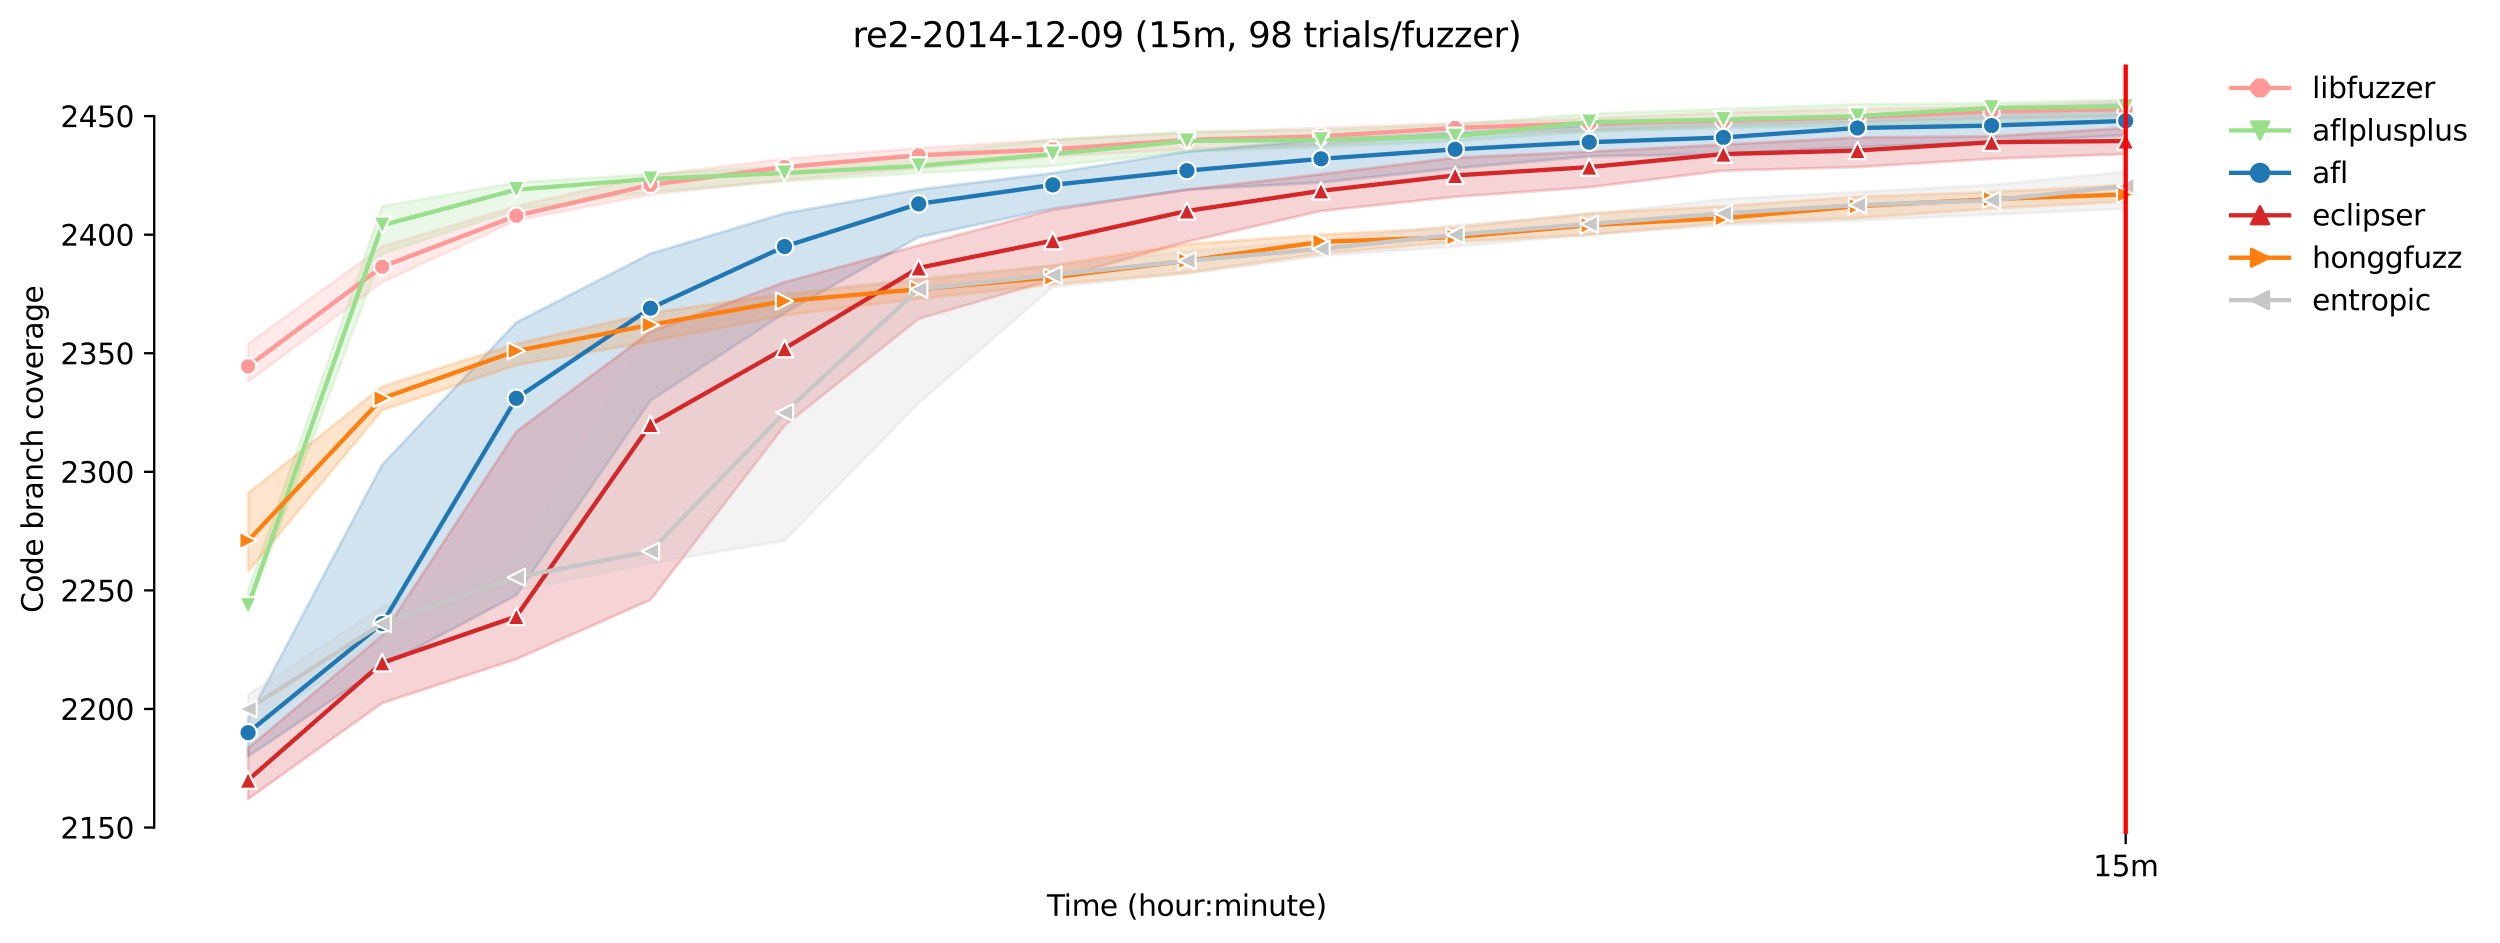 <?xml version="1.0" encoding="utf-8" standalone="no"?>
<!DOCTYPE svg PUBLIC "-//W3C//DTD SVG 1.1//EN"
  "http://www.w3.org/Graphics/SVG/1.1/DTD/svg11.dtd">
<svg height="325.986pt" version="1.1" viewBox="0 0 864.542 325.986" width="864.542pt" xmlns="http://www.w3.org/2000/svg" xmlns:xlink="http://www.w3.org/1999/xlink">
 <defs>
  <style type="text/css">*{stroke-linecap:butt;stroke-linejoin:round;}</style>
 </defs>
 <g id="figure_1">
  <g id="patch_1">
   <path d="M 0 325.986 
L 864.542 325.986 
L 864.542 0 
L 0 0 
z
" style="fill:#ffffff;"/>
  </g>
  <g id="axes_1">
   <g id="patch_2">
    <path d="M 53.328 288.43 
L 767.568 288.43 
L 767.568 22.318 
L 53.328 22.318 
z
" style="fill:#ffffff;"/>
   </g>
   <g id="PolyCollection_1">
    <defs>
     <path d="M 85.794 -207.105 
L 85.794 -193.984 
L 132.173 -228.427 
L 178.552 -249.749 
L 224.931 -258.77 
L 271.31 -263.69 
L 317.69 -267.79 
L 364.069 -271.891 
L 410.448 -274.351 
L 456.827 -275.97 
L 503.207 -279.271 
L 549.586 -280.911 
L 595.965 -282.552 
L 642.344 -283.782 
L 688.723 -285.012 
L 735.103 -285.832 
L 735.103 -291.162 
L 735.103 -291.162 
L 688.723 -289.112 
L 642.344 -288.292 
L 595.965 -287.062 
L 549.586 -285.012 
L 503.207 -283.372 
L 456.827 -281.731 
L 410.448 -280.091 
L 364.069 -277.631 
L 317.69 -274.761 
L 271.31 -271.071 
L 224.931 -265.33 
L 178.552 -254.669 
L 132.173 -240.728 
L 85.794 -207.105 
z
" id="m1c5fa5bd61" style="stroke:#ff9896;stroke-opacity:0.2;"/>
    </defs>
    <g clip-path="url(#p2313ed27bb)">
     <use style="fill:#ff9896;fill-opacity:0.2;stroke:#ff9896;stroke-opacity:0.2;" x="0" xlink:href="#m1c5fa5bd61" y="325.986"/>
    </g>
   </g>
   <g id="PolyCollection_2">
    <defs>
     <path d="M 85.794 -121.818 
L 85.794 -114.848 
L 132.173 -238.268 
L 178.552 -253.439 
L 224.931 -259.59 
L 271.31 -263.28 
L 317.69 -266.15 
L 364.069 -268.61 
L 410.448 -273.531 
L 456.827 -275.171 
L 503.207 -277.221 
L 549.586 -280.501 
L 595.965 -281.731 
L 642.344 -282.552 
L 688.723 -283.372 
L 735.103 -284.192 
L 735.103 -291.572 
L 735.103 -291.572 
L 688.723 -290.342 
L 642.344 -289.932 
L 595.965 -288.302 
L 549.586 -286.652 
L 503.207 -282.962 
L 456.827 -280.911 
L 410.448 -280.501 
L 364.069 -277.631 
L 317.69 -272.711 
L 271.31 -268.61 
L 224.931 -265.74 
L 178.552 -262.87 
L 132.173 -254.669 
L 85.794 -121.818 
z
" id="md837d0ffa6" style="stroke:#98df8a;stroke-opacity:0.2;"/>
    </defs>
    <g clip-path="url(#p2313ed27bb)">
     <use style="fill:#98df8a;fill-opacity:0.2;stroke:#98df8a;stroke-opacity:0.2;" x="0" xlink:href="#md837d0ffa6" y="325.986"/>
    </g>
   </g>
   <g id="PolyCollection_3">
    <defs>
     <path d="M 85.794 -77.535 
L 85.794 -64.413 
L 132.173 -95.576 
L 178.552 -120.178 
L 224.931 -187.424 
L 271.31 -217.746 
L 317.69 -244.008 
L 364.069 -253.849 
L 410.448 -260.369 
L 456.827 -262.87 
L 503.207 -267.79 
L 549.586 -271.891 
L 595.965 -272.711 
L 642.344 -275.171 
L 688.723 -276.811 
L 735.103 -279.23 
L 735.103 -289.953 
L 735.103 -289.953 
L 688.723 -288.292 
L 642.344 -285.832 
L 595.965 -285.012 
L 549.586 -282.552 
L 503.207 -280.091 
L 456.827 -277.631 
L 410.448 -273.531 
L 364.069 -266.15 
L 317.69 -260.43 
L 271.31 -252.209 
L 224.931 -238.268 
L 178.552 -214.486 
L 132.173 -165.282 
L 85.794 -77.535 
z
" id="ma0fe17a932" style="stroke:#1f77b4;stroke-opacity:0.2;"/>
    </defs>
    <g clip-path="url(#p2313ed27bb)">
     <use style="fill:#1f77b4;fill-opacity:0.2;stroke:#1f77b4;stroke-opacity:0.2;" x="0" xlink:href="#ma0fe17a932" y="325.986"/>
    </g>
   </g>
   <g id="PolyCollection_4">
    <defs>
     <path d="M 85.794 -67.284 
L 85.794 -49.652 
L 132.173 -82.865 
L 178.552 -98.036 
L 224.931 -118.538 
L 271.31 -178.813 
L 317.69 -215.716 
L 364.069 -229.247 
L 410.448 -242.368 
L 456.827 -253.029 
L 503.207 -257.939 
L 549.586 -261.23 
L 595.965 -266.97 
L 642.344 -268.2 
L 688.723 -271.071 
L 735.103 -272.711 
L 735.103 -281.731 
L 735.103 -281.731 
L 688.723 -278.871 
L 642.344 -278.451 
L 595.965 -275.991 
L 549.586 -273.531 
L 503.207 -271.481 
L 456.827 -265.74 
L 410.448 -260.41 
L 364.069 -253.449 
L 317.69 -241.138 
L 271.31 -228.427 
L 224.931 -211.206 
L 178.552 -176.763 
L 132.173 -106.237 
L 85.794 -67.284 
z
" id="m156a33d4d5" style="stroke:#d62728;stroke-opacity:0.2;"/>
    </defs>
    <g clip-path="url(#p2313ed27bb)">
     <use style="fill:#d62728;fill-opacity:0.2;stroke:#d62728;stroke-opacity:0.2;" x="0" xlink:href="#m156a33d4d5" y="325.986"/>
    </g>
   </g>
   <g id="PolyCollection_5">
    <defs>
     <path d="M 85.794 -155.441 
L 85.794 -128.379 
L 132.173 -184.143 
L 178.552 -199.725 
L 224.931 -207.925 
L 271.31 -216.946 
L 317.69 -222.687 
L 364.069 -227.607 
L 410.448 -231.707 
L 456.827 -238.268 
L 503.207 -242.368 
L 549.586 -244.828 
L 595.965 -248.929 
L 642.344 -250.569 
L 688.723 -253.849 
L 735.103 -256.309 
L 735.103 -262.05 
L 735.103 -262.05 
L 688.723 -259.59 
L 642.344 -257.949 
L 595.965 -254.669 
L 549.586 -252.209 
L 503.207 -247.289 
L 456.827 -244.828 
L 410.448 -241.548 
L 364.069 -234.168 
L 317.69 -229.247 
L 271.31 -224.327 
L 224.931 -217.766 
L 178.552 -207.105 
L 132.173 -192.344 
L 85.794 -155.441 
z
" id="m29da3d491f" style="stroke:#ff7f0e;stroke-opacity:0.2;"/>
    </defs>
    <g clip-path="url(#p2313ed27bb)">
     <use style="fill:#ff7f0e;fill-opacity:0.2;stroke:#ff7f0e;stroke-opacity:0.2;" x="0" xlink:href="#m29da3d491f" y="325.986"/>
    </g>
   </g>
   <g id="PolyCollection_6">
    <defs>
     <path d="M 85.794 -85.745 
L 85.794 -72.184 
L 132.173 -106.237 
L 178.552 -121.818 
L 224.931 -131.249 
L 271.31 -139.04 
L 317.69 -186.604 
L 364.069 -226.787 
L 410.448 -231.287 
L 456.827 -237.448 
L 503.207 -240.728 
L 549.586 -244.828 
L 595.965 -248.109 
L 642.344 -249.749 
L 688.723 -251.799 
L 735.103 -253.849 
L 735.103 -266.56 
L 735.103 -266.56 
L 688.723 -262.05 
L 642.344 -259.59 
L 595.965 -257.129 
L 549.586 -251.799 
L 503.207 -248.109 
L 456.827 -242.778 
L 410.448 -239.088 
L 364.069 -234.168 
L 317.69 -229.667 
L 271.31 -224.737 
L 224.931 -210.796 
L 178.552 -132.479 
L 132.173 -116.078 
L 85.794 -85.745 
z
" id="m0b987fc427" style="stroke:#c7c7c7;stroke-opacity:0.2;"/>
    </defs>
    <g clip-path="url(#p2313ed27bb)">
     <use style="fill:#c7c7c7;fill-opacity:0.2;stroke:#c7c7c7;stroke-opacity:0.2;" x="0" xlink:href="#m0b987fc427" y="325.986"/>
    </g>
   </g>
   <g id="matplotlib.axis_1">
    <g id="xtick_1">
     <g id="line2d_1">
      <defs>
       <path d="M 0 0 
L 0 3.5 
" id="m2c6fc761ef" style="stroke:#000000;stroke-width:0.8;"/>
      </defs>
      <g>
       <use style="stroke:#000000;stroke-width:0.8;" x="735.103" xlink:href="#m2c6fc761ef" y="288.43"/>
      </g>
     </g>
     <g id="text_1">
      <!-- 15m -->
      <g transform="translate(723.87 303.029)scale(0.1 -0.1)">
       <defs>
        <path d="M 794 531 
L 1825 531 
L 1825 4091 
L 703 3866 
L 703 4441 
L 1819 4666 
L 2450 4666 
L 2450 531 
L 3481 531 
L 3481 0 
L 794 0 
L 794 531 
z
" id="DejaVuSans-31" transform="scale(0.016)"/>
        <path d="M 691 4666 
L 3169 4666 
L 3169 4134 
L 1269 4134 
L 1269 2991 
Q 1406 3038 1543 3061 
Q 1681 3084 1819 3084 
Q 2600 3084 3056 2656 
Q 3513 2228 3513 1497 
Q 3513 744 3044 326 
Q 2575 -91 1722 -91 
Q 1428 -91 1123 -41 
Q 819 9 494 109 
L 494 744 
Q 775 591 1075 516 
Q 1375 441 1709 441 
Q 2250 441 2565 725 
Q 2881 1009 2881 1497 
Q 2881 1984 2565 2268 
Q 2250 2553 1709 2553 
Q 1456 2553 1204 2497 
Q 953 2441 691 2322 
L 691 4666 
z
" id="DejaVuSans-35" transform="scale(0.016)"/>
        <path d="M 3328 2828 
Q 3544 3216 3844 3400 
Q 4144 3584 4550 3584 
Q 5097 3584 5394 3201 
Q 5691 2819 5691 2113 
L 5691 0 
L 5113 0 
L 5113 2094 
Q 5113 2597 4934 2840 
Q 4756 3084 4391 3084 
Q 3944 3084 3684 2787 
Q 3425 2491 3425 1978 
L 3425 0 
L 2847 0 
L 2847 2094 
Q 2847 2600 2669 2842 
Q 2491 3084 2119 3084 
Q 1678 3084 1418 2786 
Q 1159 2488 1159 1978 
L 1159 0 
L 581 0 
L 581 3500 
L 1159 3500 
L 1159 2956 
Q 1356 3278 1631 3431 
Q 1906 3584 2284 3584 
Q 2666 3584 2933 3390 
Q 3200 3197 3328 2828 
z
" id="DejaVuSans-6d" transform="scale(0.016)"/>
       </defs>
       <use xlink:href="#DejaVuSans-31"/>
       <use x="63.623" xlink:href="#DejaVuSans-35"/>
       <use x="127.246" xlink:href="#DejaVuSans-6d"/>
      </g>
     </g>
    </g>
    <g id="text_2">
     <!-- Time (hour:minute) -->
     <g transform="translate(362.041 316.707)scale(0.1 -0.1)">
      <defs>
       <path d="M -19 4666 
L 3928 4666 
L 3928 4134 
L 2272 4134 
L 2272 0 
L 1638 0 
L 1638 4134 
L -19 4134 
L -19 4666 
z
" id="DejaVuSans-54" transform="scale(0.016)"/>
       <path d="M 603 3500 
L 1178 3500 
L 1178 0 
L 603 0 
L 603 3500 
z
M 603 4863 
L 1178 4863 
L 1178 4134 
L 603 4134 
L 603 4863 
z
" id="DejaVuSans-69" transform="scale(0.016)"/>
       <path d="M 3597 1894 
L 3597 1613 
L 953 1613 
Q 991 1019 1311 708 
Q 1631 397 2203 397 
Q 2534 397 2845 478 
Q 3156 559 3463 722 
L 3463 178 
Q 3153 47 2828 -22 
Q 2503 -91 2169 -91 
Q 1331 -91 842 396 
Q 353 884 353 1716 
Q 353 2575 817 3079 
Q 1281 3584 2069 3584 
Q 2775 3584 3186 3129 
Q 3597 2675 3597 1894 
z
M 3022 2063 
Q 3016 2534 2758 2815 
Q 2500 3097 2075 3097 
Q 1594 3097 1305 2825 
Q 1016 2553 972 2059 
L 3022 2063 
z
" id="DejaVuSans-65" transform="scale(0.016)"/>
       <path id="DejaVuSans-20" transform="scale(0.016)"/>
       <path d="M 1984 4856 
Q 1566 4138 1362 3434 
Q 1159 2731 1159 2009 
Q 1159 1288 1364 580 
Q 1569 -128 1984 -844 
L 1484 -844 
Q 1016 -109 783 600 
Q 550 1309 550 2009 
Q 550 2706 781 3412 
Q 1013 4119 1484 4856 
L 1984 4856 
z
" id="DejaVuSans-28" transform="scale(0.016)"/>
       <path d="M 3513 2113 
L 3513 0 
L 2938 0 
L 2938 2094 
Q 2938 2591 2744 2837 
Q 2550 3084 2163 3084 
Q 1697 3084 1428 2787 
Q 1159 2491 1159 1978 
L 1159 0 
L 581 0 
L 581 4863 
L 1159 4863 
L 1159 2956 
Q 1366 3272 1645 3428 
Q 1925 3584 2291 3584 
Q 2894 3584 3203 3211 
Q 3513 2838 3513 2113 
z
" id="DejaVuSans-68" transform="scale(0.016)"/>
       <path d="M 1959 3097 
Q 1497 3097 1228 2736 
Q 959 2375 959 1747 
Q 959 1119 1226 758 
Q 1494 397 1959 397 
Q 2419 397 2687 759 
Q 2956 1122 2956 1747 
Q 2956 2369 2687 2733 
Q 2419 3097 1959 3097 
z
M 1959 3584 
Q 2709 3584 3137 3096 
Q 3566 2609 3566 1747 
Q 3566 888 3137 398 
Q 2709 -91 1959 -91 
Q 1206 -91 779 398 
Q 353 888 353 1747 
Q 353 2609 779 3096 
Q 1206 3584 1959 3584 
z
" id="DejaVuSans-6f" transform="scale(0.016)"/>
       <path d="M 544 1381 
L 544 3500 
L 1119 3500 
L 1119 1403 
Q 1119 906 1312 657 
Q 1506 409 1894 409 
Q 2359 409 2629 706 
Q 2900 1003 2900 1516 
L 2900 3500 
L 3475 3500 
L 3475 0 
L 2900 0 
L 2900 538 
Q 2691 219 2414 64 
Q 2138 -91 1772 -91 
Q 1169 -91 856 284 
Q 544 659 544 1381 
z
M 1991 3584 
L 1991 3584 
z
" id="DejaVuSans-75" transform="scale(0.016)"/>
       <path d="M 2631 2963 
Q 2534 3019 2420 3045 
Q 2306 3072 2169 3072 
Q 1681 3072 1420 2755 
Q 1159 2438 1159 1844 
L 1159 0 
L 581 0 
L 581 3500 
L 1159 3500 
L 1159 2956 
Q 1341 3275 1631 3429 
Q 1922 3584 2338 3584 
Q 2397 3584 2469 3576 
Q 2541 3569 2628 3553 
L 2631 2963 
z
" id="DejaVuSans-72" transform="scale(0.016)"/>
       <path d="M 750 794 
L 1409 794 
L 1409 0 
L 750 0 
L 750 794 
z
M 750 3309 
L 1409 3309 
L 1409 2516 
L 750 2516 
L 750 3309 
z
" id="DejaVuSans-3a" transform="scale(0.016)"/>
       <path d="M 3513 2113 
L 3513 0 
L 2938 0 
L 2938 2094 
Q 2938 2591 2744 2837 
Q 2550 3084 2163 3084 
Q 1697 3084 1428 2787 
Q 1159 2491 1159 1978 
L 1159 0 
L 581 0 
L 581 3500 
L 1159 3500 
L 1159 2956 
Q 1366 3272 1645 3428 
Q 1925 3584 2291 3584 
Q 2894 3584 3203 3211 
Q 3513 2838 3513 2113 
z
" id="DejaVuSans-6e" transform="scale(0.016)"/>
       <path d="M 1172 4494 
L 1172 3500 
L 2356 3500 
L 2356 3053 
L 1172 3053 
L 1172 1153 
Q 1172 725 1289 603 
Q 1406 481 1766 481 
L 2356 481 
L 2356 0 
L 1766 0 
Q 1100 0 847 248 
Q 594 497 594 1153 
L 594 3053 
L 172 3053 
L 172 3500 
L 594 3500 
L 594 4494 
L 1172 4494 
z
" id="DejaVuSans-74" transform="scale(0.016)"/>
       <path d="M 513 4856 
L 1013 4856 
Q 1481 4119 1714 3412 
Q 1947 2706 1947 2009 
Q 1947 1309 1714 600 
Q 1481 -109 1013 -844 
L 513 -844 
Q 928 -128 1133 580 
Q 1338 1288 1338 2009 
Q 1338 2731 1133 3434 
Q 928 4138 513 4856 
z
" id="DejaVuSans-29" transform="scale(0.016)"/>
      </defs>
      <use xlink:href="#DejaVuSans-54"/>
      <use x="57.959" xlink:href="#DejaVuSans-69"/>
      <use x="85.742" xlink:href="#DejaVuSans-6d"/>
      <use x="183.154" xlink:href="#DejaVuSans-65"/>
      <use x="244.678" xlink:href="#DejaVuSans-20"/>
      <use x="276.465" xlink:href="#DejaVuSans-28"/>
      <use x="315.479" xlink:href="#DejaVuSans-68"/>
      <use x="378.857" xlink:href="#DejaVuSans-6f"/>
      <use x="440.039" xlink:href="#DejaVuSans-75"/>
      <use x="503.418" xlink:href="#DejaVuSans-72"/>
      <use x="542.781" xlink:href="#DejaVuSans-3a"/>
      <use x="576.473" xlink:href="#DejaVuSans-6d"/>
      <use x="673.885" xlink:href="#DejaVuSans-69"/>
      <use x="701.668" xlink:href="#DejaVuSans-6e"/>
      <use x="765.047" xlink:href="#DejaVuSans-75"/>
      <use x="828.426" xlink:href="#DejaVuSans-74"/>
      <use x="867.635" xlink:href="#DejaVuSans-65"/>
      <use x="929.158" xlink:href="#DejaVuSans-29"/>
     </g>
    </g>
   </g>
   <g id="matplotlib.axis_2">
    <g id="ytick_1">
     <g id="line2d_2">
      <defs>
       <path d="M 0 0 
L -3.5 0 
" id="m6745c994f6" style="stroke:#000000;stroke-width:0.8;"/>
      </defs>
      <g>
       <use style="stroke:#000000;stroke-width:0.8;" x="53.328" xlink:href="#m6745c994f6" y="286.175"/>
      </g>
     </g>
     <g id="text_3">
      <!-- 2150 -->
      <g transform="translate(20.878 289.974)scale(0.1 -0.1)">
       <defs>
        <path d="M 1228 531 
L 3431 531 
L 3431 0 
L 469 0 
L 469 531 
Q 828 903 1448 1529 
Q 2069 2156 2228 2338 
Q 2531 2678 2651 2914 
Q 2772 3150 2772 3378 
Q 2772 3750 2511 3984 
Q 2250 4219 1831 4219 
Q 1534 4219 1204 4116 
Q 875 4013 500 3803 
L 500 4441 
Q 881 4594 1212 4672 
Q 1544 4750 1819 4750 
Q 2544 4750 2975 4387 
Q 3406 4025 3406 3419 
Q 3406 3131 3298 2873 
Q 3191 2616 2906 2266 
Q 2828 2175 2409 1742 
Q 1991 1309 1228 531 
z
" id="DejaVuSans-32" transform="scale(0.016)"/>
        <path d="M 2034 4250 
Q 1547 4250 1301 3770 
Q 1056 3291 1056 2328 
Q 1056 1369 1301 889 
Q 1547 409 2034 409 
Q 2525 409 2770 889 
Q 3016 1369 3016 2328 
Q 3016 3291 2770 3770 
Q 2525 4250 2034 4250 
z
M 2034 4750 
Q 2819 4750 3233 4129 
Q 3647 3509 3647 2328 
Q 3647 1150 3233 529 
Q 2819 -91 2034 -91 
Q 1250 -91 836 529 
Q 422 1150 422 2328 
Q 422 3509 836 4129 
Q 1250 4750 2034 4750 
z
" id="DejaVuSans-30" transform="scale(0.016)"/>
       </defs>
       <use xlink:href="#DejaVuSans-32"/>
       <use x="63.623" xlink:href="#DejaVuSans-31"/>
       <use x="127.246" xlink:href="#DejaVuSans-35"/>
       <use x="190.869" xlink:href="#DejaVuSans-30"/>
      </g>
     </g>
    </g>
    <g id="ytick_2">
     <g id="line2d_3">
      <g>
       <use style="stroke:#000000;stroke-width:0.8;" x="53.328" xlink:href="#m6745c994f6" y="245.172"/>
      </g>
     </g>
     <g id="text_4">
      <!-- 2200 -->
      <g transform="translate(20.878 248.971)scale(0.1 -0.1)">
       <use xlink:href="#DejaVuSans-32"/>
       <use x="63.623" xlink:href="#DejaVuSans-32"/>
       <use x="127.246" xlink:href="#DejaVuSans-30"/>
       <use x="190.869" xlink:href="#DejaVuSans-30"/>
      </g>
     </g>
    </g>
    <g id="ytick_3">
     <g id="line2d_4">
      <g>
       <use style="stroke:#000000;stroke-width:0.8;" x="53.328" xlink:href="#m6745c994f6" y="204.168"/>
      </g>
     </g>
     <g id="text_5">
      <!-- 2250 -->
      <g transform="translate(20.878 207.967)scale(0.1 -0.1)">
       <use xlink:href="#DejaVuSans-32"/>
       <use x="63.623" xlink:href="#DejaVuSans-32"/>
       <use x="127.246" xlink:href="#DejaVuSans-35"/>
       <use x="190.869" xlink:href="#DejaVuSans-30"/>
      </g>
     </g>
    </g>
    <g id="ytick_4">
     <g id="line2d_5">
      <g>
       <use style="stroke:#000000;stroke-width:0.8;" x="53.328" xlink:href="#m6745c994f6" y="163.165"/>
      </g>
     </g>
     <g id="text_6">
      <!-- 2300 -->
      <g transform="translate(20.878 166.964)scale(0.1 -0.1)">
       <defs>
        <path d="M 2597 2516 
Q 3050 2419 3304 2112 
Q 3559 1806 3559 1356 
Q 3559 666 3084 287 
Q 2609 -91 1734 -91 
Q 1441 -91 1130 -33 
Q 819 25 488 141 
L 488 750 
Q 750 597 1062 519 
Q 1375 441 1716 441 
Q 2309 441 2620 675 
Q 2931 909 2931 1356 
Q 2931 1769 2642 2001 
Q 2353 2234 1838 2234 
L 1294 2234 
L 1294 2753 
L 1863 2753 
Q 2328 2753 2575 2939 
Q 2822 3125 2822 3475 
Q 2822 3834 2567 4026 
Q 2313 4219 1838 4219 
Q 1578 4219 1281 4162 
Q 984 4106 628 3988 
L 628 4550 
Q 988 4650 1302 4700 
Q 1616 4750 1894 4750 
Q 2613 4750 3031 4423 
Q 3450 4097 3450 3541 
Q 3450 3153 3228 2886 
Q 3006 2619 2597 2516 
z
" id="DejaVuSans-33" transform="scale(0.016)"/>
       </defs>
       <use xlink:href="#DejaVuSans-32"/>
       <use x="63.623" xlink:href="#DejaVuSans-33"/>
       <use x="127.246" xlink:href="#DejaVuSans-30"/>
       <use x="190.869" xlink:href="#DejaVuSans-30"/>
      </g>
     </g>
    </g>
    <g id="ytick_5">
     <g id="line2d_6">
      <g>
       <use style="stroke:#000000;stroke-width:0.8;" x="53.328" xlink:href="#m6745c994f6" y="122.161"/>
      </g>
     </g>
     <g id="text_7">
      <!-- 2350 -->
      <g transform="translate(20.878 125.961)scale(0.1 -0.1)">
       <use xlink:href="#DejaVuSans-32"/>
       <use x="63.623" xlink:href="#DejaVuSans-33"/>
       <use x="127.246" xlink:href="#DejaVuSans-35"/>
       <use x="190.869" xlink:href="#DejaVuSans-30"/>
      </g>
     </g>
    </g>
    <g id="ytick_6">
     <g id="line2d_7">
      <g>
       <use style="stroke:#000000;stroke-width:0.8;" x="53.328" xlink:href="#m6745c994f6" y="81.158"/>
      </g>
     </g>
     <g id="text_8">
      <!-- 2400 -->
      <g transform="translate(20.878 84.957)scale(0.1 -0.1)">
       <defs>
        <path d="M 2419 4116 
L 825 1625 
L 2419 1625 
L 2419 4116 
z
M 2253 4666 
L 3047 4666 
L 3047 1625 
L 3713 1625 
L 3713 1100 
L 3047 1100 
L 3047 0 
L 2419 0 
L 2419 1100 
L 313 1100 
L 313 1709 
L 2253 4666 
z
" id="DejaVuSans-34" transform="scale(0.016)"/>
       </defs>
       <use xlink:href="#DejaVuSans-32"/>
       <use x="63.623" xlink:href="#DejaVuSans-34"/>
       <use x="127.246" xlink:href="#DejaVuSans-30"/>
       <use x="190.869" xlink:href="#DejaVuSans-30"/>
      </g>
     </g>
    </g>
    <g id="ytick_7">
     <g id="line2d_8">
      <g>
       <use style="stroke:#000000;stroke-width:0.8;" x="53.328" xlink:href="#m6745c994f6" y="40.155"/>
      </g>
     </g>
     <g id="text_9">
      <!-- 2450 -->
      <g transform="translate(20.878 43.954)scale(0.1 -0.1)">
       <use xlink:href="#DejaVuSans-32"/>
       <use x="63.623" xlink:href="#DejaVuSans-34"/>
       <use x="127.246" xlink:href="#DejaVuSans-35"/>
       <use x="190.869" xlink:href="#DejaVuSans-30"/>
      </g>
     </g>
    </g>
    <g id="text_10">
     <!-- Code branch coverage -->
     <g transform="translate(14.798 211.949)rotate(-90)scale(0.1 -0.1)">
      <defs>
       <path d="M 4122 4306 
L 4122 3641 
Q 3803 3938 3442 4084 
Q 3081 4231 2675 4231 
Q 1875 4231 1450 3742 
Q 1025 3253 1025 2328 
Q 1025 1406 1450 917 
Q 1875 428 2675 428 
Q 3081 428 3442 575 
Q 3803 722 4122 1019 
L 4122 359 
Q 3791 134 3420 21 
Q 3050 -91 2638 -91 
Q 1578 -91 968 557 
Q 359 1206 359 2328 
Q 359 3453 968 4101 
Q 1578 4750 2638 4750 
Q 3056 4750 3426 4639 
Q 3797 4528 4122 4306 
z
" id="DejaVuSans-43" transform="scale(0.016)"/>
       <path d="M 2906 2969 
L 2906 4863 
L 3481 4863 
L 3481 0 
L 2906 0 
L 2906 525 
Q 2725 213 2448 61 
Q 2172 -91 1784 -91 
Q 1150 -91 751 415 
Q 353 922 353 1747 
Q 353 2572 751 3078 
Q 1150 3584 1784 3584 
Q 2172 3584 2448 3432 
Q 2725 3281 2906 2969 
z
M 947 1747 
Q 947 1113 1208 752 
Q 1469 391 1925 391 
Q 2381 391 2643 752 
Q 2906 1113 2906 1747 
Q 2906 2381 2643 2742 
Q 2381 3103 1925 3103 
Q 1469 3103 1208 2742 
Q 947 2381 947 1747 
z
" id="DejaVuSans-64" transform="scale(0.016)"/>
       <path d="M 3116 1747 
Q 3116 2381 2855 2742 
Q 2594 3103 2138 3103 
Q 1681 3103 1420 2742 
Q 1159 2381 1159 1747 
Q 1159 1113 1420 752 
Q 1681 391 2138 391 
Q 2594 391 2855 752 
Q 3116 1113 3116 1747 
z
M 1159 2969 
Q 1341 3281 1617 3432 
Q 1894 3584 2278 3584 
Q 2916 3584 3314 3078 
Q 3713 2572 3713 1747 
Q 3713 922 3314 415 
Q 2916 -91 2278 -91 
Q 1894 -91 1617 61 
Q 1341 213 1159 525 
L 1159 0 
L 581 0 
L 581 4863 
L 1159 4863 
L 1159 2969 
z
" id="DejaVuSans-62" transform="scale(0.016)"/>
       <path d="M 2194 1759 
Q 1497 1759 1228 1600 
Q 959 1441 959 1056 
Q 959 750 1161 570 
Q 1363 391 1709 391 
Q 2188 391 2477 730 
Q 2766 1069 2766 1631 
L 2766 1759 
L 2194 1759 
z
M 3341 1997 
L 3341 0 
L 2766 0 
L 2766 531 
Q 2569 213 2275 61 
Q 1981 -91 1556 -91 
Q 1019 -91 701 211 
Q 384 513 384 1019 
Q 384 1609 779 1909 
Q 1175 2209 1959 2209 
L 2766 2209 
L 2766 2266 
Q 2766 2663 2505 2880 
Q 2244 3097 1772 3097 
Q 1472 3097 1187 3025 
Q 903 2953 641 2809 
L 641 3341 
Q 956 3463 1253 3523 
Q 1550 3584 1831 3584 
Q 2591 3584 2966 3190 
Q 3341 2797 3341 1997 
z
" id="DejaVuSans-61" transform="scale(0.016)"/>
       <path d="M 3122 3366 
L 3122 2828 
Q 2878 2963 2633 3030 
Q 2388 3097 2138 3097 
Q 1578 3097 1268 2742 
Q 959 2388 959 1747 
Q 959 1106 1268 751 
Q 1578 397 2138 397 
Q 2388 397 2633 464 
Q 2878 531 3122 666 
L 3122 134 
Q 2881 22 2623 -34 
Q 2366 -91 2075 -91 
Q 1284 -91 818 406 
Q 353 903 353 1747 
Q 353 2603 823 3093 
Q 1294 3584 2113 3584 
Q 2378 3584 2631 3529 
Q 2884 3475 3122 3366 
z
" id="DejaVuSans-63" transform="scale(0.016)"/>
       <path d="M 191 3500 
L 800 3500 
L 1894 563 
L 2988 3500 
L 3597 3500 
L 2284 0 
L 1503 0 
L 191 3500 
z
" id="DejaVuSans-76" transform="scale(0.016)"/>
       <path d="M 2906 1791 
Q 2906 2416 2648 2759 
Q 2391 3103 1925 3103 
Q 1463 3103 1205 2759 
Q 947 2416 947 1791 
Q 947 1169 1205 825 
Q 1463 481 1925 481 
Q 2391 481 2648 825 
Q 2906 1169 2906 1791 
z
M 3481 434 
Q 3481 -459 3084 -895 
Q 2688 -1331 1869 -1331 
Q 1566 -1331 1297 -1286 
Q 1028 -1241 775 -1147 
L 775 -588 
Q 1028 -725 1275 -790 
Q 1522 -856 1778 -856 
Q 2344 -856 2625 -561 
Q 2906 -266 2906 331 
L 2906 616 
Q 2728 306 2450 153 
Q 2172 0 1784 0 
Q 1141 0 747 490 
Q 353 981 353 1791 
Q 353 2603 747 3093 
Q 1141 3584 1784 3584 
Q 2172 3584 2450 3431 
Q 2728 3278 2906 2969 
L 2906 3500 
L 3481 3500 
L 3481 434 
z
" id="DejaVuSans-67" transform="scale(0.016)"/>
      </defs>
      <use xlink:href="#DejaVuSans-43"/>
      <use x="69.824" xlink:href="#DejaVuSans-6f"/>
      <use x="131.006" xlink:href="#DejaVuSans-64"/>
      <use x="194.482" xlink:href="#DejaVuSans-65"/>
      <use x="256.006" xlink:href="#DejaVuSans-20"/>
      <use x="287.793" xlink:href="#DejaVuSans-62"/>
      <use x="351.27" xlink:href="#DejaVuSans-72"/>
      <use x="392.383" xlink:href="#DejaVuSans-61"/>
      <use x="453.662" xlink:href="#DejaVuSans-6e"/>
      <use x="517.041" xlink:href="#DejaVuSans-63"/>
      <use x="572.021" xlink:href="#DejaVuSans-68"/>
      <use x="635.4" xlink:href="#DejaVuSans-20"/>
      <use x="667.188" xlink:href="#DejaVuSans-63"/>
      <use x="722.168" xlink:href="#DejaVuSans-6f"/>
      <use x="783.35" xlink:href="#DejaVuSans-76"/>
      <use x="842.529" xlink:href="#DejaVuSans-65"/>
      <use x="904.053" xlink:href="#DejaVuSans-72"/>
      <use x="945.166" xlink:href="#DejaVuSans-61"/>
      <use x="1006.445" xlink:href="#DejaVuSans-67"/>
      <use x="1069.922" xlink:href="#DejaVuSans-65"/>
     </g>
    </g>
   </g>
   <g id="line2d_9">
    <path clip-path="url(#p2313ed27bb)" d="M 85.794 126.672 
L 132.173 92.229 
L 178.552 74.597 
L 224.931 63.937 
L 271.31 57.786 
L 317.69 53.686 
L 364.069 51.636 
L 410.448 48.355 
L 456.827 47.125 
L 503.207 44.255 
L 549.586 42.615 
L 595.965 41.795 
L 642.344 40.565 
L 688.723 38.514 
L 735.103 37.694 
" style="fill:none;stroke:#ff9896;stroke-linecap:square;stroke-width:1.5;"/>
    <defs>
     <path d="M -1.148 -2.772 
L -2.772 -1.148 
L -2.772 1.148 
L -1.148 2.772 
L 1.148 2.772 
L 2.772 1.148 
L 2.772 -1.148 
L 1.148 -2.772 
z
" id="m6b9c9bb5a5" style="stroke:#ffffff;stroke-linejoin:miter;stroke-width:0.75;"/>
    </defs>
    <g clip-path="url(#p2313ed27bb)">
     <use style="fill:#ff9896;stroke:#ffffff;stroke-linejoin:miter;stroke-width:0.75;" x="85.794" xlink:href="#m6b9c9bb5a5" y="126.672"/>
     <use style="fill:#ff9896;stroke:#ffffff;stroke-linejoin:miter;stroke-width:0.75;" x="132.173" xlink:href="#m6b9c9bb5a5" y="92.229"/>
     <use style="fill:#ff9896;stroke:#ffffff;stroke-linejoin:miter;stroke-width:0.75;" x="178.552" xlink:href="#m6b9c9bb5a5" y="74.597"/>
     <use style="fill:#ff9896;stroke:#ffffff;stroke-linejoin:miter;stroke-width:0.75;" x="224.931" xlink:href="#m6b9c9bb5a5" y="63.937"/>
     <use style="fill:#ff9896;stroke:#ffffff;stroke-linejoin:miter;stroke-width:0.75;" x="271.31" xlink:href="#m6b9c9bb5a5" y="57.786"/>
     <use style="fill:#ff9896;stroke:#ffffff;stroke-linejoin:miter;stroke-width:0.75;" x="317.69" xlink:href="#m6b9c9bb5a5" y="53.686"/>
     <use style="fill:#ff9896;stroke:#ffffff;stroke-linejoin:miter;stroke-width:0.75;" x="364.069" xlink:href="#m6b9c9bb5a5" y="51.636"/>
     <use style="fill:#ff9896;stroke:#ffffff;stroke-linejoin:miter;stroke-width:0.75;" x="410.448" xlink:href="#m6b9c9bb5a5" y="48.355"/>
     <use style="fill:#ff9896;stroke:#ffffff;stroke-linejoin:miter;stroke-width:0.75;" x="456.827" xlink:href="#m6b9c9bb5a5" y="47.125"/>
     <use style="fill:#ff9896;stroke:#ffffff;stroke-linejoin:miter;stroke-width:0.75;" x="503.207" xlink:href="#m6b9c9bb5a5" y="44.255"/>
     <use style="fill:#ff9896;stroke:#ffffff;stroke-linejoin:miter;stroke-width:0.75;" x="549.586" xlink:href="#m6b9c9bb5a5" y="42.615"/>
     <use style="fill:#ff9896;stroke:#ffffff;stroke-linejoin:miter;stroke-width:0.75;" x="595.965" xlink:href="#m6b9c9bb5a5" y="41.795"/>
     <use style="fill:#ff9896;stroke:#ffffff;stroke-linejoin:miter;stroke-width:0.75;" x="642.344" xlink:href="#m6b9c9bb5a5" y="40.565"/>
     <use style="fill:#ff9896;stroke:#ffffff;stroke-linejoin:miter;stroke-width:0.75;" x="688.723" xlink:href="#m6b9c9bb5a5" y="38.514"/>
     <use style="fill:#ff9896;stroke:#ffffff;stroke-linejoin:miter;stroke-width:0.75;" x="735.103" xlink:href="#m6b9c9bb5a5" y="37.694"/>
    </g>
   </g>
   <g id="line2d_10">
    <path clip-path="url(#p2313ed27bb)" d="M 85.794 209.499 
L 132.173 77.878 
L 178.552 65.577 
L 224.931 61.886 
L 271.31 59.836 
L 317.69 57.376 
L 364.069 53.276 
L 410.448 48.765 
L 456.827 48.355 
L 503.207 47.125 
L 549.586 42.205 
L 595.965 41.385 
L 642.344 40.155 
L 688.723 37.284 
L 735.103 36.874 
" style="fill:none;stroke:#98df8a;stroke-linecap:square;stroke-width:1.5;"/>
    <defs>
     <path d="M -0 3 
L 3 -3 
L -3 -3 
z
" id="m14e3be5bec" style="stroke:#ffffff;stroke-linejoin:miter;stroke-width:0.75;"/>
    </defs>
    <g clip-path="url(#p2313ed27bb)">
     <use style="fill:#98df8a;stroke:#ffffff;stroke-linejoin:miter;stroke-width:0.75;" x="85.794" xlink:href="#m14e3be5bec" y="209.499"/>
     <use style="fill:#98df8a;stroke:#ffffff;stroke-linejoin:miter;stroke-width:0.75;" x="132.173" xlink:href="#m14e3be5bec" y="77.878"/>
     <use style="fill:#98df8a;stroke:#ffffff;stroke-linejoin:miter;stroke-width:0.75;" x="178.552" xlink:href="#m14e3be5bec" y="65.577"/>
     <use style="fill:#98df8a;stroke:#ffffff;stroke-linejoin:miter;stroke-width:0.75;" x="224.931" xlink:href="#m14e3be5bec" y="61.886"/>
     <use style="fill:#98df8a;stroke:#ffffff;stroke-linejoin:miter;stroke-width:0.75;" x="271.31" xlink:href="#m14e3be5bec" y="59.836"/>
     <use style="fill:#98df8a;stroke:#ffffff;stroke-linejoin:miter;stroke-width:0.75;" x="317.69" xlink:href="#m14e3be5bec" y="57.376"/>
     <use style="fill:#98df8a;stroke:#ffffff;stroke-linejoin:miter;stroke-width:0.75;" x="364.069" xlink:href="#m14e3be5bec" y="53.276"/>
     <use style="fill:#98df8a;stroke:#ffffff;stroke-linejoin:miter;stroke-width:0.75;" x="410.448" xlink:href="#m14e3be5bec" y="48.765"/>
     <use style="fill:#98df8a;stroke:#ffffff;stroke-linejoin:miter;stroke-width:0.75;" x="456.827" xlink:href="#m14e3be5bec" y="48.355"/>
     <use style="fill:#98df8a;stroke:#ffffff;stroke-linejoin:miter;stroke-width:0.75;" x="503.207" xlink:href="#m14e3be5bec" y="47.125"/>
     <use style="fill:#98df8a;stroke:#ffffff;stroke-linejoin:miter;stroke-width:0.75;" x="549.586" xlink:href="#m14e3be5bec" y="42.205"/>
     <use style="fill:#98df8a;stroke:#ffffff;stroke-linejoin:miter;stroke-width:0.75;" x="595.965" xlink:href="#m14e3be5bec" y="41.385"/>
     <use style="fill:#98df8a;stroke:#ffffff;stroke-linejoin:miter;stroke-width:0.75;" x="642.344" xlink:href="#m14e3be5bec" y="40.155"/>
     <use style="fill:#98df8a;stroke:#ffffff;stroke-linejoin:miter;stroke-width:0.75;" x="688.723" xlink:href="#m14e3be5bec" y="37.284"/>
     <use style="fill:#98df8a;stroke:#ffffff;stroke-linejoin:miter;stroke-width:0.75;" x="735.103" xlink:href="#m14e3be5bec" y="36.874"/>
    </g>
   </g>
   <g id="line2d_11">
    <path clip-path="url(#p2313ed27bb)" d="M 85.794 253.372 
L 132.173 215.649 
L 178.552 137.743 
L 224.931 106.58 
L 271.31 85.258 
L 317.69 70.497 
L 364.069 63.937 
L 410.448 59.016 
L 456.827 54.916 
L 503.207 51.636 
L 549.586 49.175 
L 595.965 47.535 
L 642.344 44.255 
L 688.723 43.435 
L 735.103 41.795 
" style="fill:none;stroke:#1f77b4;stroke-linecap:square;stroke-width:1.5;"/>
    <defs>
     <path d="M 0 3 
C 0.796 3 1.559 2.684 2.121 2.121 
C 2.684 1.559 3 0.796 3 0 
C 3 -0.796 2.684 -1.559 2.121 -2.121 
C 1.559 -2.684 0.796 -3 0 -3 
C -0.796 -3 -1.559 -2.684 -2.121 -2.121 
C -2.684 -1.559 -3 -0.796 -3 0 
C -3 0.796 -2.684 1.559 -2.121 2.121 
C -1.559 2.684 -0.796 3 0 3 
z
" id="m5918d0bd77" style="stroke:#ffffff;stroke-width:0.75;"/>
    </defs>
    <g clip-path="url(#p2313ed27bb)">
     <use style="fill:#1f77b4;stroke:#ffffff;stroke-width:0.75;" x="85.794" xlink:href="#m5918d0bd77" y="253.372"/>
     <use style="fill:#1f77b4;stroke:#ffffff;stroke-width:0.75;" x="132.173" xlink:href="#m5918d0bd77" y="215.649"/>
     <use style="fill:#1f77b4;stroke:#ffffff;stroke-width:0.75;" x="178.552" xlink:href="#m5918d0bd77" y="137.743"/>
     <use style="fill:#1f77b4;stroke:#ffffff;stroke-width:0.75;" x="224.931" xlink:href="#m5918d0bd77" y="106.58"/>
     <use style="fill:#1f77b4;stroke:#ffffff;stroke-width:0.75;" x="271.31" xlink:href="#m5918d0bd77" y="85.258"/>
     <use style="fill:#1f77b4;stroke:#ffffff;stroke-width:0.75;" x="317.69" xlink:href="#m5918d0bd77" y="70.497"/>
     <use style="fill:#1f77b4;stroke:#ffffff;stroke-width:0.75;" x="364.069" xlink:href="#m5918d0bd77" y="63.937"/>
     <use style="fill:#1f77b4;stroke:#ffffff;stroke-width:0.75;" x="410.448" xlink:href="#m5918d0bd77" y="59.016"/>
     <use style="fill:#1f77b4;stroke:#ffffff;stroke-width:0.75;" x="456.827" xlink:href="#m5918d0bd77" y="54.916"/>
     <use style="fill:#1f77b4;stroke:#ffffff;stroke-width:0.75;" x="503.207" xlink:href="#m5918d0bd77" y="51.636"/>
     <use style="fill:#1f77b4;stroke:#ffffff;stroke-width:0.75;" x="549.586" xlink:href="#m5918d0bd77" y="49.175"/>
     <use style="fill:#1f77b4;stroke:#ffffff;stroke-width:0.75;" x="595.965" xlink:href="#m5918d0bd77" y="47.535"/>
     <use style="fill:#1f77b4;stroke:#ffffff;stroke-width:0.75;" x="642.344" xlink:href="#m5918d0bd77" y="44.255"/>
     <use style="fill:#1f77b4;stroke:#ffffff;stroke-width:0.75;" x="688.723" xlink:href="#m5918d0bd77" y="43.435"/>
     <use style="fill:#1f77b4;stroke:#ffffff;stroke-width:0.75;" x="735.103" xlink:href="#m5918d0bd77" y="41.795"/>
    </g>
   </g>
   <g id="line2d_12">
    <path clip-path="url(#p2313ed27bb)" d="M 85.794 269.774 
L 132.173 229.18 
L 178.552 213.189 
L 224.931 146.763 
L 271.31 120.521 
L 317.69 92.639 
L 364.069 83.208 
L 410.448 72.957 
L 456.827 65.987 
L 503.207 60.656 
L 549.586 57.786 
L 595.965 53.276 
L 642.344 52.046 
L 688.723 49.175 
L 735.103 48.765 
" style="fill:none;stroke:#d62728;stroke-linecap:square;stroke-width:1.5;"/>
    <defs>
     <path d="M 0 -3 
L -3 3 
L 3 3 
z
" id="m9f9a7351bf" style="stroke:#ffffff;stroke-linejoin:miter;stroke-width:0.75;"/>
    </defs>
    <g clip-path="url(#p2313ed27bb)">
     <use style="fill:#d62728;stroke:#ffffff;stroke-linejoin:miter;stroke-width:0.75;" x="85.794" xlink:href="#m9f9a7351bf" y="269.774"/>
     <use style="fill:#d62728;stroke:#ffffff;stroke-linejoin:miter;stroke-width:0.75;" x="132.173" xlink:href="#m9f9a7351bf" y="229.18"/>
     <use style="fill:#d62728;stroke:#ffffff;stroke-linejoin:miter;stroke-width:0.75;" x="178.552" xlink:href="#m9f9a7351bf" y="213.189"/>
     <use style="fill:#d62728;stroke:#ffffff;stroke-linejoin:miter;stroke-width:0.75;" x="224.931" xlink:href="#m9f9a7351bf" y="146.763"/>
     <use style="fill:#d62728;stroke:#ffffff;stroke-linejoin:miter;stroke-width:0.75;" x="271.31" xlink:href="#m9f9a7351bf" y="120.521"/>
     <use style="fill:#d62728;stroke:#ffffff;stroke-linejoin:miter;stroke-width:0.75;" x="317.69" xlink:href="#m9f9a7351bf" y="92.639"/>
     <use style="fill:#d62728;stroke:#ffffff;stroke-linejoin:miter;stroke-width:0.75;" x="364.069" xlink:href="#m9f9a7351bf" y="83.208"/>
     <use style="fill:#d62728;stroke:#ffffff;stroke-linejoin:miter;stroke-width:0.75;" x="410.448" xlink:href="#m9f9a7351bf" y="72.957"/>
     <use style="fill:#d62728;stroke:#ffffff;stroke-linejoin:miter;stroke-width:0.75;" x="456.827" xlink:href="#m9f9a7351bf" y="65.987"/>
     <use style="fill:#d62728;stroke:#ffffff;stroke-linejoin:miter;stroke-width:0.75;" x="503.207" xlink:href="#m9f9a7351bf" y="60.656"/>
     <use style="fill:#d62728;stroke:#ffffff;stroke-linejoin:miter;stroke-width:0.75;" x="549.586" xlink:href="#m9f9a7351bf" y="57.786"/>
     <use style="fill:#d62728;stroke:#ffffff;stroke-linejoin:miter;stroke-width:0.75;" x="595.965" xlink:href="#m9f9a7351bf" y="53.276"/>
     <use style="fill:#d62728;stroke:#ffffff;stroke-linejoin:miter;stroke-width:0.75;" x="642.344" xlink:href="#m9f9a7351bf" y="52.046"/>
     <use style="fill:#d62728;stroke:#ffffff;stroke-linejoin:miter;stroke-width:0.75;" x="688.723" xlink:href="#m9f9a7351bf" y="49.175"/>
     <use style="fill:#d62728;stroke:#ffffff;stroke-linejoin:miter;stroke-width:0.75;" x="735.103" xlink:href="#m9f9a7351bf" y="48.765"/>
    </g>
   </g>
   <g id="line2d_13">
    <path clip-path="url(#p2313ed27bb)" d="M 85.794 186.947 
L 132.173 137.743 
L 178.552 121.341 
L 224.931 112.321 
L 271.31 104.12 
L 317.69 100.02 
L 364.069 95.919 
L 410.448 90.179 
L 456.827 83.618 
L 503.207 81.978 
L 549.586 77.878 
L 595.965 75.418 
L 642.344 71.317 
L 688.723 68.857 
L 735.103 67.217 
" style="fill:none;stroke:#ff7f0e;stroke-linecap:square;stroke-width:1.5;"/>
    <defs>
     <path d="M 3 0 
L -3 -3 
L -3 3 
z
" id="m9622ad8ade" style="stroke:#ffffff;stroke-linejoin:miter;stroke-width:0.75;"/>
    </defs>
    <g clip-path="url(#p2313ed27bb)">
     <use style="fill:#ff7f0e;stroke:#ffffff;stroke-linejoin:miter;stroke-width:0.75;" x="85.794" xlink:href="#m9622ad8ade" y="186.947"/>
     <use style="fill:#ff7f0e;stroke:#ffffff;stroke-linejoin:miter;stroke-width:0.75;" x="132.173" xlink:href="#m9622ad8ade" y="137.743"/>
     <use style="fill:#ff7f0e;stroke:#ffffff;stroke-linejoin:miter;stroke-width:0.75;" x="178.552" xlink:href="#m9622ad8ade" y="121.341"/>
     <use style="fill:#ff7f0e;stroke:#ffffff;stroke-linejoin:miter;stroke-width:0.75;" x="224.931" xlink:href="#m9622ad8ade" y="112.321"/>
     <use style="fill:#ff7f0e;stroke:#ffffff;stroke-linejoin:miter;stroke-width:0.75;" x="271.31" xlink:href="#m9622ad8ade" y="104.12"/>
     <use style="fill:#ff7f0e;stroke:#ffffff;stroke-linejoin:miter;stroke-width:0.75;" x="317.69" xlink:href="#m9622ad8ade" y="100.02"/>
     <use style="fill:#ff7f0e;stroke:#ffffff;stroke-linejoin:miter;stroke-width:0.75;" x="364.069" xlink:href="#m9622ad8ade" y="95.919"/>
     <use style="fill:#ff7f0e;stroke:#ffffff;stroke-linejoin:miter;stroke-width:0.75;" x="410.448" xlink:href="#m9622ad8ade" y="90.179"/>
     <use style="fill:#ff7f0e;stroke:#ffffff;stroke-linejoin:miter;stroke-width:0.75;" x="456.827" xlink:href="#m9622ad8ade" y="83.618"/>
     <use style="fill:#ff7f0e;stroke:#ffffff;stroke-linejoin:miter;stroke-width:0.75;" x="503.207" xlink:href="#m9622ad8ade" y="81.978"/>
     <use style="fill:#ff7f0e;stroke:#ffffff;stroke-linejoin:miter;stroke-width:0.75;" x="549.586" xlink:href="#m9622ad8ade" y="77.878"/>
     <use style="fill:#ff7f0e;stroke:#ffffff;stroke-linejoin:miter;stroke-width:0.75;" x="595.965" xlink:href="#m9622ad8ade" y="75.418"/>
     <use style="fill:#ff7f0e;stroke:#ffffff;stroke-linejoin:miter;stroke-width:0.75;" x="642.344" xlink:href="#m9622ad8ade" y="71.317"/>
     <use style="fill:#ff7f0e;stroke:#ffffff;stroke-linejoin:miter;stroke-width:0.75;" x="688.723" xlink:href="#m9622ad8ade" y="68.857"/>
     <use style="fill:#ff7f0e;stroke:#ffffff;stroke-linejoin:miter;stroke-width:0.75;" x="735.103" xlink:href="#m9622ad8ade" y="67.217"/>
    </g>
   </g>
   <g id="line2d_14">
    <path clip-path="url(#p2313ed27bb)" d="M 85.794 245.172 
L 132.173 215.649 
L 178.552 199.658 
L 224.931 190.637 
L 271.31 142.663 
L 317.69 100.02 
L 364.069 95.099 
L 410.448 90.179 
L 456.827 86.078 
L 503.207 81.158 
L 549.586 77.468 
L 595.965 73.777 
L 642.344 70.907 
L 688.723 69.267 
L 735.103 64.347 
" style="fill:none;stroke:#c7c7c7;stroke-linecap:square;stroke-width:1.5;"/>
    <defs>
     <path d="M -3 -0 
L 3 3 
L 3 -3 
z
" id="mfb96f839a7" style="stroke:#ffffff;stroke-linejoin:miter;stroke-width:0.75;"/>
    </defs>
    <g clip-path="url(#p2313ed27bb)">
     <use style="fill:#c7c7c7;stroke:#ffffff;stroke-linejoin:miter;stroke-width:0.75;" x="85.794" xlink:href="#mfb96f839a7" y="245.172"/>
     <use style="fill:#c7c7c7;stroke:#ffffff;stroke-linejoin:miter;stroke-width:0.75;" x="132.173" xlink:href="#mfb96f839a7" y="215.649"/>
     <use style="fill:#c7c7c7;stroke:#ffffff;stroke-linejoin:miter;stroke-width:0.75;" x="178.552" xlink:href="#mfb96f839a7" y="199.658"/>
     <use style="fill:#c7c7c7;stroke:#ffffff;stroke-linejoin:miter;stroke-width:0.75;" x="224.931" xlink:href="#mfb96f839a7" y="190.637"/>
     <use style="fill:#c7c7c7;stroke:#ffffff;stroke-linejoin:miter;stroke-width:0.75;" x="271.31" xlink:href="#mfb96f839a7" y="142.663"/>
     <use style="fill:#c7c7c7;stroke:#ffffff;stroke-linejoin:miter;stroke-width:0.75;" x="317.69" xlink:href="#mfb96f839a7" y="100.02"/>
     <use style="fill:#c7c7c7;stroke:#ffffff;stroke-linejoin:miter;stroke-width:0.75;" x="364.069" xlink:href="#mfb96f839a7" y="95.099"/>
     <use style="fill:#c7c7c7;stroke:#ffffff;stroke-linejoin:miter;stroke-width:0.75;" x="410.448" xlink:href="#mfb96f839a7" y="90.179"/>
     <use style="fill:#c7c7c7;stroke:#ffffff;stroke-linejoin:miter;stroke-width:0.75;" x="456.827" xlink:href="#mfb96f839a7" y="86.078"/>
     <use style="fill:#c7c7c7;stroke:#ffffff;stroke-linejoin:miter;stroke-width:0.75;" x="503.207" xlink:href="#mfb96f839a7" y="81.158"/>
     <use style="fill:#c7c7c7;stroke:#ffffff;stroke-linejoin:miter;stroke-width:0.75;" x="549.586" xlink:href="#mfb96f839a7" y="77.468"/>
     <use style="fill:#c7c7c7;stroke:#ffffff;stroke-linejoin:miter;stroke-width:0.75;" x="595.965" xlink:href="#mfb96f839a7" y="73.777"/>
     <use style="fill:#c7c7c7;stroke:#ffffff;stroke-linejoin:miter;stroke-width:0.75;" x="642.344" xlink:href="#mfb96f839a7" y="70.907"/>
     <use style="fill:#c7c7c7;stroke:#ffffff;stroke-linejoin:miter;stroke-width:0.75;" x="688.723" xlink:href="#mfb96f839a7" y="69.267"/>
     <use style="fill:#c7c7c7;stroke:#ffffff;stroke-linejoin:miter;stroke-width:0.75;" x="735.103" xlink:href="#mfb96f839a7" y="64.347"/>
    </g>
   </g>
   <g id="line2d_15"/>
   <g id="line2d_16"/>
   <g id="line2d_17"/>
   <g id="line2d_18"/>
   <g id="line2d_19"/>
   <g id="line2d_20"/>
   <g id="line2d_21">
    <path clip-path="url(#p2313ed27bb)" d="M 735.103 288.43 
L 735.103 22.318 
" style="fill:none;stroke:#ff0000;stroke-linecap:square;stroke-width:1.5;"/>
   </g>
   <g id="patch_3">
    <path d="M 53.328 286.175 
L 53.328 40.155 
" style="fill:none;stroke:#000000;stroke-linecap:square;stroke-linejoin:miter;stroke-width:0.8;"/>
   </g>
   <g id="patch_4">
    <path d="M 735.103 288.43 
L 735.103 288.43 
" style="fill:none;stroke:#000000;stroke-linecap:square;stroke-linejoin:miter;stroke-width:0.8;"/>
   </g>
   <g id="text_11">
    <!-- re2-2014-12-09 (15m, 98 trials/fuzzer) -->
    <g transform="translate(294.802 16.318)scale(0.12 -0.12)">
     <defs>
      <path d="M 313 2009 
L 1997 2009 
L 1997 1497 
L 313 1497 
L 313 2009 
z
" id="DejaVuSans-2d" transform="scale(0.016)"/>
      <path d="M 703 97 
L 703 672 
Q 941 559 1184 500 
Q 1428 441 1663 441 
Q 2288 441 2617 861 
Q 2947 1281 2994 2138 
Q 2813 1869 2534 1725 
Q 2256 1581 1919 1581 
Q 1219 1581 811 2004 
Q 403 2428 403 3163 
Q 403 3881 828 4315 
Q 1253 4750 1959 4750 
Q 2769 4750 3195 4129 
Q 3622 3509 3622 2328 
Q 3622 1225 3098 567 
Q 2575 -91 1691 -91 
Q 1453 -91 1209 -44 
Q 966 3 703 97 
z
M 1959 2075 
Q 2384 2075 2632 2365 
Q 2881 2656 2881 3163 
Q 2881 3666 2632 3958 
Q 2384 4250 1959 4250 
Q 1534 4250 1286 3958 
Q 1038 3666 1038 3163 
Q 1038 2656 1286 2365 
Q 1534 2075 1959 2075 
z
" id="DejaVuSans-39" transform="scale(0.016)"/>
      <path d="M 750 794 
L 1409 794 
L 1409 256 
L 897 -744 
L 494 -744 
L 750 256 
L 750 794 
z
" id="DejaVuSans-2c" transform="scale(0.016)"/>
      <path d="M 2034 2216 
Q 1584 2216 1326 1975 
Q 1069 1734 1069 1313 
Q 1069 891 1326 650 
Q 1584 409 2034 409 
Q 2484 409 2743 651 
Q 3003 894 3003 1313 
Q 3003 1734 2745 1975 
Q 2488 2216 2034 2216 
z
M 1403 2484 
Q 997 2584 770 2862 
Q 544 3141 544 3541 
Q 544 4100 942 4425 
Q 1341 4750 2034 4750 
Q 2731 4750 3128 4425 
Q 3525 4100 3525 3541 
Q 3525 3141 3298 2862 
Q 3072 2584 2669 2484 
Q 3125 2378 3379 2068 
Q 3634 1759 3634 1313 
Q 3634 634 3220 271 
Q 2806 -91 2034 -91 
Q 1263 -91 848 271 
Q 434 634 434 1313 
Q 434 1759 690 2068 
Q 947 2378 1403 2484 
z
M 1172 3481 
Q 1172 3119 1398 2916 
Q 1625 2713 2034 2713 
Q 2441 2713 2670 2916 
Q 2900 3119 2900 3481 
Q 2900 3844 2670 4047 
Q 2441 4250 2034 4250 
Q 1625 4250 1398 4047 
Q 1172 3844 1172 3481 
z
" id="DejaVuSans-38" transform="scale(0.016)"/>
      <path d="M 603 4863 
L 1178 4863 
L 1178 0 
L 603 0 
L 603 4863 
z
" id="DejaVuSans-6c" transform="scale(0.016)"/>
      <path d="M 2834 3397 
L 2834 2853 
Q 2591 2978 2328 3040 
Q 2066 3103 1784 3103 
Q 1356 3103 1142 2972 
Q 928 2841 928 2578 
Q 928 2378 1081 2264 
Q 1234 2150 1697 2047 
L 1894 2003 
Q 2506 1872 2764 1633 
Q 3022 1394 3022 966 
Q 3022 478 2636 193 
Q 2250 -91 1575 -91 
Q 1294 -91 989 -36 
Q 684 19 347 128 
L 347 722 
Q 666 556 975 473 
Q 1284 391 1588 391 
Q 1994 391 2212 530 
Q 2431 669 2431 922 
Q 2431 1156 2273 1281 
Q 2116 1406 1581 1522 
L 1381 1569 
Q 847 1681 609 1914 
Q 372 2147 372 2553 
Q 372 3047 722 3315 
Q 1072 3584 1716 3584 
Q 2034 3584 2315 3537 
Q 2597 3491 2834 3397 
z
" id="DejaVuSans-73" transform="scale(0.016)"/>
      <path d="M 1625 4666 
L 2156 4666 
L 531 -594 
L 0 -594 
L 1625 4666 
z
" id="DejaVuSans-2f" transform="scale(0.016)"/>
      <path d="M 2375 4863 
L 2375 4384 
L 1825 4384 
Q 1516 4384 1395 4259 
Q 1275 4134 1275 3809 
L 1275 3500 
L 2222 3500 
L 2222 3053 
L 1275 3053 
L 1275 0 
L 697 0 
L 697 3053 
L 147 3053 
L 147 3500 
L 697 3500 
L 697 3744 
Q 697 4328 969 4595 
Q 1241 4863 1831 4863 
L 2375 4863 
z
" id="DejaVuSans-66" transform="scale(0.016)"/>
      <path d="M 353 3500 
L 3084 3500 
L 3084 2975 
L 922 459 
L 3084 459 
L 3084 0 
L 275 0 
L 275 525 
L 2438 3041 
L 353 3041 
L 353 3500 
z
" id="DejaVuSans-7a" transform="scale(0.016)"/>
     </defs>
     <use xlink:href="#DejaVuSans-72"/>
     <use x="38.863" xlink:href="#DejaVuSans-65"/>
     <use x="100.387" xlink:href="#DejaVuSans-32"/>
     <use x="164.01" xlink:href="#DejaVuSans-2d"/>
     <use x="200.094" xlink:href="#DejaVuSans-32"/>
     <use x="263.717" xlink:href="#DejaVuSans-30"/>
     <use x="327.34" xlink:href="#DejaVuSans-31"/>
     <use x="390.963" xlink:href="#DejaVuSans-34"/>
     <use x="454.586" xlink:href="#DejaVuSans-2d"/>
     <use x="490.67" xlink:href="#DejaVuSans-31"/>
     <use x="554.293" xlink:href="#DejaVuSans-32"/>
     <use x="617.916" xlink:href="#DejaVuSans-2d"/>
     <use x="654" xlink:href="#DejaVuSans-30"/>
     <use x="717.623" xlink:href="#DejaVuSans-39"/>
     <use x="781.246" xlink:href="#DejaVuSans-20"/>
     <use x="813.033" xlink:href="#DejaVuSans-28"/>
     <use x="852.047" xlink:href="#DejaVuSans-31"/>
     <use x="915.67" xlink:href="#DejaVuSans-35"/>
     <use x="979.293" xlink:href="#DejaVuSans-6d"/>
     <use x="1076.705" xlink:href="#DejaVuSans-2c"/>
     <use x="1108.492" xlink:href="#DejaVuSans-20"/>
     <use x="1140.279" xlink:href="#DejaVuSans-39"/>
     <use x="1203.902" xlink:href="#DejaVuSans-38"/>
     <use x="1267.525" xlink:href="#DejaVuSans-20"/>
     <use x="1299.312" xlink:href="#DejaVuSans-74"/>
     <use x="1338.521" xlink:href="#DejaVuSans-72"/>
     <use x="1379.635" xlink:href="#DejaVuSans-69"/>
     <use x="1407.418" xlink:href="#DejaVuSans-61"/>
     <use x="1468.697" xlink:href="#DejaVuSans-6c"/>
     <use x="1496.48" xlink:href="#DejaVuSans-73"/>
     <use x="1548.58" xlink:href="#DejaVuSans-2f"/>
     <use x="1582.271" xlink:href="#DejaVuSans-66"/>
     <use x="1617.477" xlink:href="#DejaVuSans-75"/>
     <use x="1680.855" xlink:href="#DejaVuSans-7a"/>
     <use x="1733.346" xlink:href="#DejaVuSans-7a"/>
     <use x="1785.836" xlink:href="#DejaVuSans-65"/>
     <use x="1847.359" xlink:href="#DejaVuSans-72"/>
     <use x="1888.473" xlink:href="#DejaVuSans-29"/>
    </g>
   </g>
   <g id="legend_1">
    <g id="line2d_22">
     <path d="M 771.568 30.417 
L 791.568 30.417 
" style="fill:none;stroke:#ff9896;stroke-linecap:square;stroke-width:1.5;"/>
    </g>
    <g id="line2d_23">
     <defs>
      <path d="M -1.148 -2.772 
L -2.772 -1.148 
L -2.772 1.148 
L -1.148 2.772 
L 1.148 2.772 
L 2.772 1.148 
L 2.772 -1.148 
L 1.148 -2.772 
z
" id="m50c4bc6c05" style="stroke:#ff9896;stroke-linejoin:miter;"/>
     </defs>
     <g>
      <use style="fill:#ff9896;stroke:#ff9896;stroke-linejoin:miter;" x="781.568" xlink:href="#m50c4bc6c05" y="30.417"/>
     </g>
    </g>
    <g id="text_12">
     <!-- libfuzzer -->
     <g transform="translate(799.568 33.917)scale(0.1 -0.1)">
      <use xlink:href="#DejaVuSans-6c"/>
      <use x="27.783" xlink:href="#DejaVuSans-69"/>
      <use x="55.566" xlink:href="#DejaVuSans-62"/>
      <use x="119.043" xlink:href="#DejaVuSans-66"/>
      <use x="154.248" xlink:href="#DejaVuSans-75"/>
      <use x="217.627" xlink:href="#DejaVuSans-7a"/>
      <use x="270.117" xlink:href="#DejaVuSans-7a"/>
      <use x="322.607" xlink:href="#DejaVuSans-65"/>
      <use x="384.131" xlink:href="#DejaVuSans-72"/>
     </g>
    </g>
    <g id="line2d_24">
     <path d="M 771.568 45.095 
L 791.568 45.095 
" style="fill:none;stroke:#98df8a;stroke-linecap:square;stroke-width:1.5;"/>
    </g>
    <g id="line2d_25">
     <defs>
      <path d="M -0 3 
L 3 -3 
L -3 -3 
z
" id="m46376fdd72" style="stroke:#98df8a;stroke-linejoin:miter;"/>
     </defs>
     <g>
      <use style="fill:#98df8a;stroke:#98df8a;stroke-linejoin:miter;" x="781.568" xlink:href="#m46376fdd72" y="45.095"/>
     </g>
    </g>
    <g id="text_13">
     <!-- aflplusplus -->
     <g transform="translate(799.568 48.595)scale(0.1 -0.1)">
      <defs>
       <path d="M 1159 525 
L 1159 -1331 
L 581 -1331 
L 581 3500 
L 1159 3500 
L 1159 2969 
Q 1341 3281 1617 3432 
Q 1894 3584 2278 3584 
Q 2916 3584 3314 3078 
Q 3713 2572 3713 1747 
Q 3713 922 3314 415 
Q 2916 -91 2278 -91 
Q 1894 -91 1617 61 
Q 1341 213 1159 525 
z
M 3116 1747 
Q 3116 2381 2855 2742 
Q 2594 3103 2138 3103 
Q 1681 3103 1420 2742 
Q 1159 2381 1159 1747 
Q 1159 1113 1420 752 
Q 1681 391 2138 391 
Q 2594 391 2855 752 
Q 3116 1113 3116 1747 
z
" id="DejaVuSans-70" transform="scale(0.016)"/>
      </defs>
      <use xlink:href="#DejaVuSans-61"/>
      <use x="61.279" xlink:href="#DejaVuSans-66"/>
      <use x="96.484" xlink:href="#DejaVuSans-6c"/>
      <use x="124.268" xlink:href="#DejaVuSans-70"/>
      <use x="187.744" xlink:href="#DejaVuSans-6c"/>
      <use x="215.527" xlink:href="#DejaVuSans-75"/>
      <use x="278.906" xlink:href="#DejaVuSans-73"/>
      <use x="331.006" xlink:href="#DejaVuSans-70"/>
      <use x="394.482" xlink:href="#DejaVuSans-6c"/>
      <use x="422.266" xlink:href="#DejaVuSans-75"/>
      <use x="485.645" xlink:href="#DejaVuSans-73"/>
     </g>
    </g>
    <g id="line2d_26">
     <path d="M 771.568 59.773 
L 791.568 59.773 
" style="fill:none;stroke:#1f77b4;stroke-linecap:square;stroke-width:1.5;"/>
    </g>
    <g id="line2d_27">
     <defs>
      <path d="M 0 3 
C 0.796 3 1.559 2.684 2.121 2.121 
C 2.684 1.559 3 0.796 3 0 
C 3 -0.796 2.684 -1.559 2.121 -2.121 
C 1.559 -2.684 0.796 -3 0 -3 
C -0.796 -3 -1.559 -2.684 -2.121 -2.121 
C -2.684 -1.559 -3 -0.796 -3 0 
C -3 0.796 -2.684 1.559 -2.121 2.121 
C -1.559 2.684 -0.796 3 0 3 
z
" id="m76cbce4e2f" style="stroke:#1f77b4;"/>
     </defs>
     <g>
      <use style="fill:#1f77b4;stroke:#1f77b4;" x="781.568" xlink:href="#m76cbce4e2f" y="59.773"/>
     </g>
    </g>
    <g id="text_14">
     <!-- afl -->
     <g transform="translate(799.568 63.273)scale(0.1 -0.1)">
      <use xlink:href="#DejaVuSans-61"/>
      <use x="61.279" xlink:href="#DejaVuSans-66"/>
      <use x="96.484" xlink:href="#DejaVuSans-6c"/>
     </g>
    </g>
    <g id="line2d_28">
     <path d="M 771.568 74.451 
L 791.568 74.451 
" style="fill:none;stroke:#d62728;stroke-linecap:square;stroke-width:1.5;"/>
    </g>
    <g id="line2d_29">
     <defs>
      <path d="M 0 -3 
L -3 3 
L 3 3 
z
" id="medcdd5aee6" style="stroke:#d62728;stroke-linejoin:miter;"/>
     </defs>
     <g>
      <use style="fill:#d62728;stroke:#d62728;stroke-linejoin:miter;" x="781.568" xlink:href="#medcdd5aee6" y="74.451"/>
     </g>
    </g>
    <g id="text_15">
     <!-- eclipser -->
     <g transform="translate(799.568 77.951)scale(0.1 -0.1)">
      <use xlink:href="#DejaVuSans-65"/>
      <use x="61.523" xlink:href="#DejaVuSans-63"/>
      <use x="116.504" xlink:href="#DejaVuSans-6c"/>
      <use x="144.287" xlink:href="#DejaVuSans-69"/>
      <use x="172.07" xlink:href="#DejaVuSans-70"/>
      <use x="235.547" xlink:href="#DejaVuSans-73"/>
      <use x="287.646" xlink:href="#DejaVuSans-65"/>
      <use x="349.17" xlink:href="#DejaVuSans-72"/>
     </g>
    </g>
    <g id="line2d_30">
     <path d="M 771.568 89.129 
L 791.568 89.129 
" style="fill:none;stroke:#ff7f0e;stroke-linecap:square;stroke-width:1.5;"/>
    </g>
    <g id="line2d_31">
     <defs>
      <path d="M 3 0 
L -3 -3 
L -3 3 
z
" id="m41e0c205eb" style="stroke:#ff7f0e;stroke-linejoin:miter;"/>
     </defs>
     <g>
      <use style="fill:#ff7f0e;stroke:#ff7f0e;stroke-linejoin:miter;" x="781.568" xlink:href="#m41e0c205eb" y="89.129"/>
     </g>
    </g>
    <g id="text_16">
     <!-- honggfuzz -->
     <g transform="translate(799.568 92.629)scale(0.1 -0.1)">
      <use xlink:href="#DejaVuSans-68"/>
      <use x="63.379" xlink:href="#DejaVuSans-6f"/>
      <use x="124.561" xlink:href="#DejaVuSans-6e"/>
      <use x="187.939" xlink:href="#DejaVuSans-67"/>
      <use x="251.416" xlink:href="#DejaVuSans-67"/>
      <use x="314.893" xlink:href="#DejaVuSans-66"/>
      <use x="350.098" xlink:href="#DejaVuSans-75"/>
      <use x="413.477" xlink:href="#DejaVuSans-7a"/>
      <use x="465.967" xlink:href="#DejaVuSans-7a"/>
     </g>
    </g>
    <g id="line2d_32">
     <path d="M 771.568 103.807 
L 791.568 103.807 
" style="fill:none;stroke:#c7c7c7;stroke-linecap:square;stroke-width:1.5;"/>
    </g>
    <g id="line2d_33">
     <defs>
      <path d="M -3 -0 
L 3 3 
L 3 -3 
z
" id="m7293a6adc6" style="stroke:#c7c7c7;stroke-linejoin:miter;"/>
     </defs>
     <g>
      <use style="fill:#c7c7c7;stroke:#c7c7c7;stroke-linejoin:miter;" x="781.568" xlink:href="#m7293a6adc6" y="103.807"/>
     </g>
    </g>
    <g id="text_17">
     <!-- entropic -->
     <g transform="translate(799.568 107.307)scale(0.1 -0.1)">
      <use xlink:href="#DejaVuSans-65"/>
      <use x="61.523" xlink:href="#DejaVuSans-6e"/>
      <use x="124.902" xlink:href="#DejaVuSans-74"/>
      <use x="164.111" xlink:href="#DejaVuSans-72"/>
      <use x="202.975" xlink:href="#DejaVuSans-6f"/>
      <use x="264.156" xlink:href="#DejaVuSans-70"/>
      <use x="327.633" xlink:href="#DejaVuSans-69"/>
      <use x="355.416" xlink:href="#DejaVuSans-63"/>
     </g>
    </g>
   </g>
  </g>
 </g>
 <defs>
  <clipPath id="p2313ed27bb">
   <rect height="266.112" width="714.24" x="53.328" y="22.318"/>
  </clipPath>
 </defs>
</svg>
